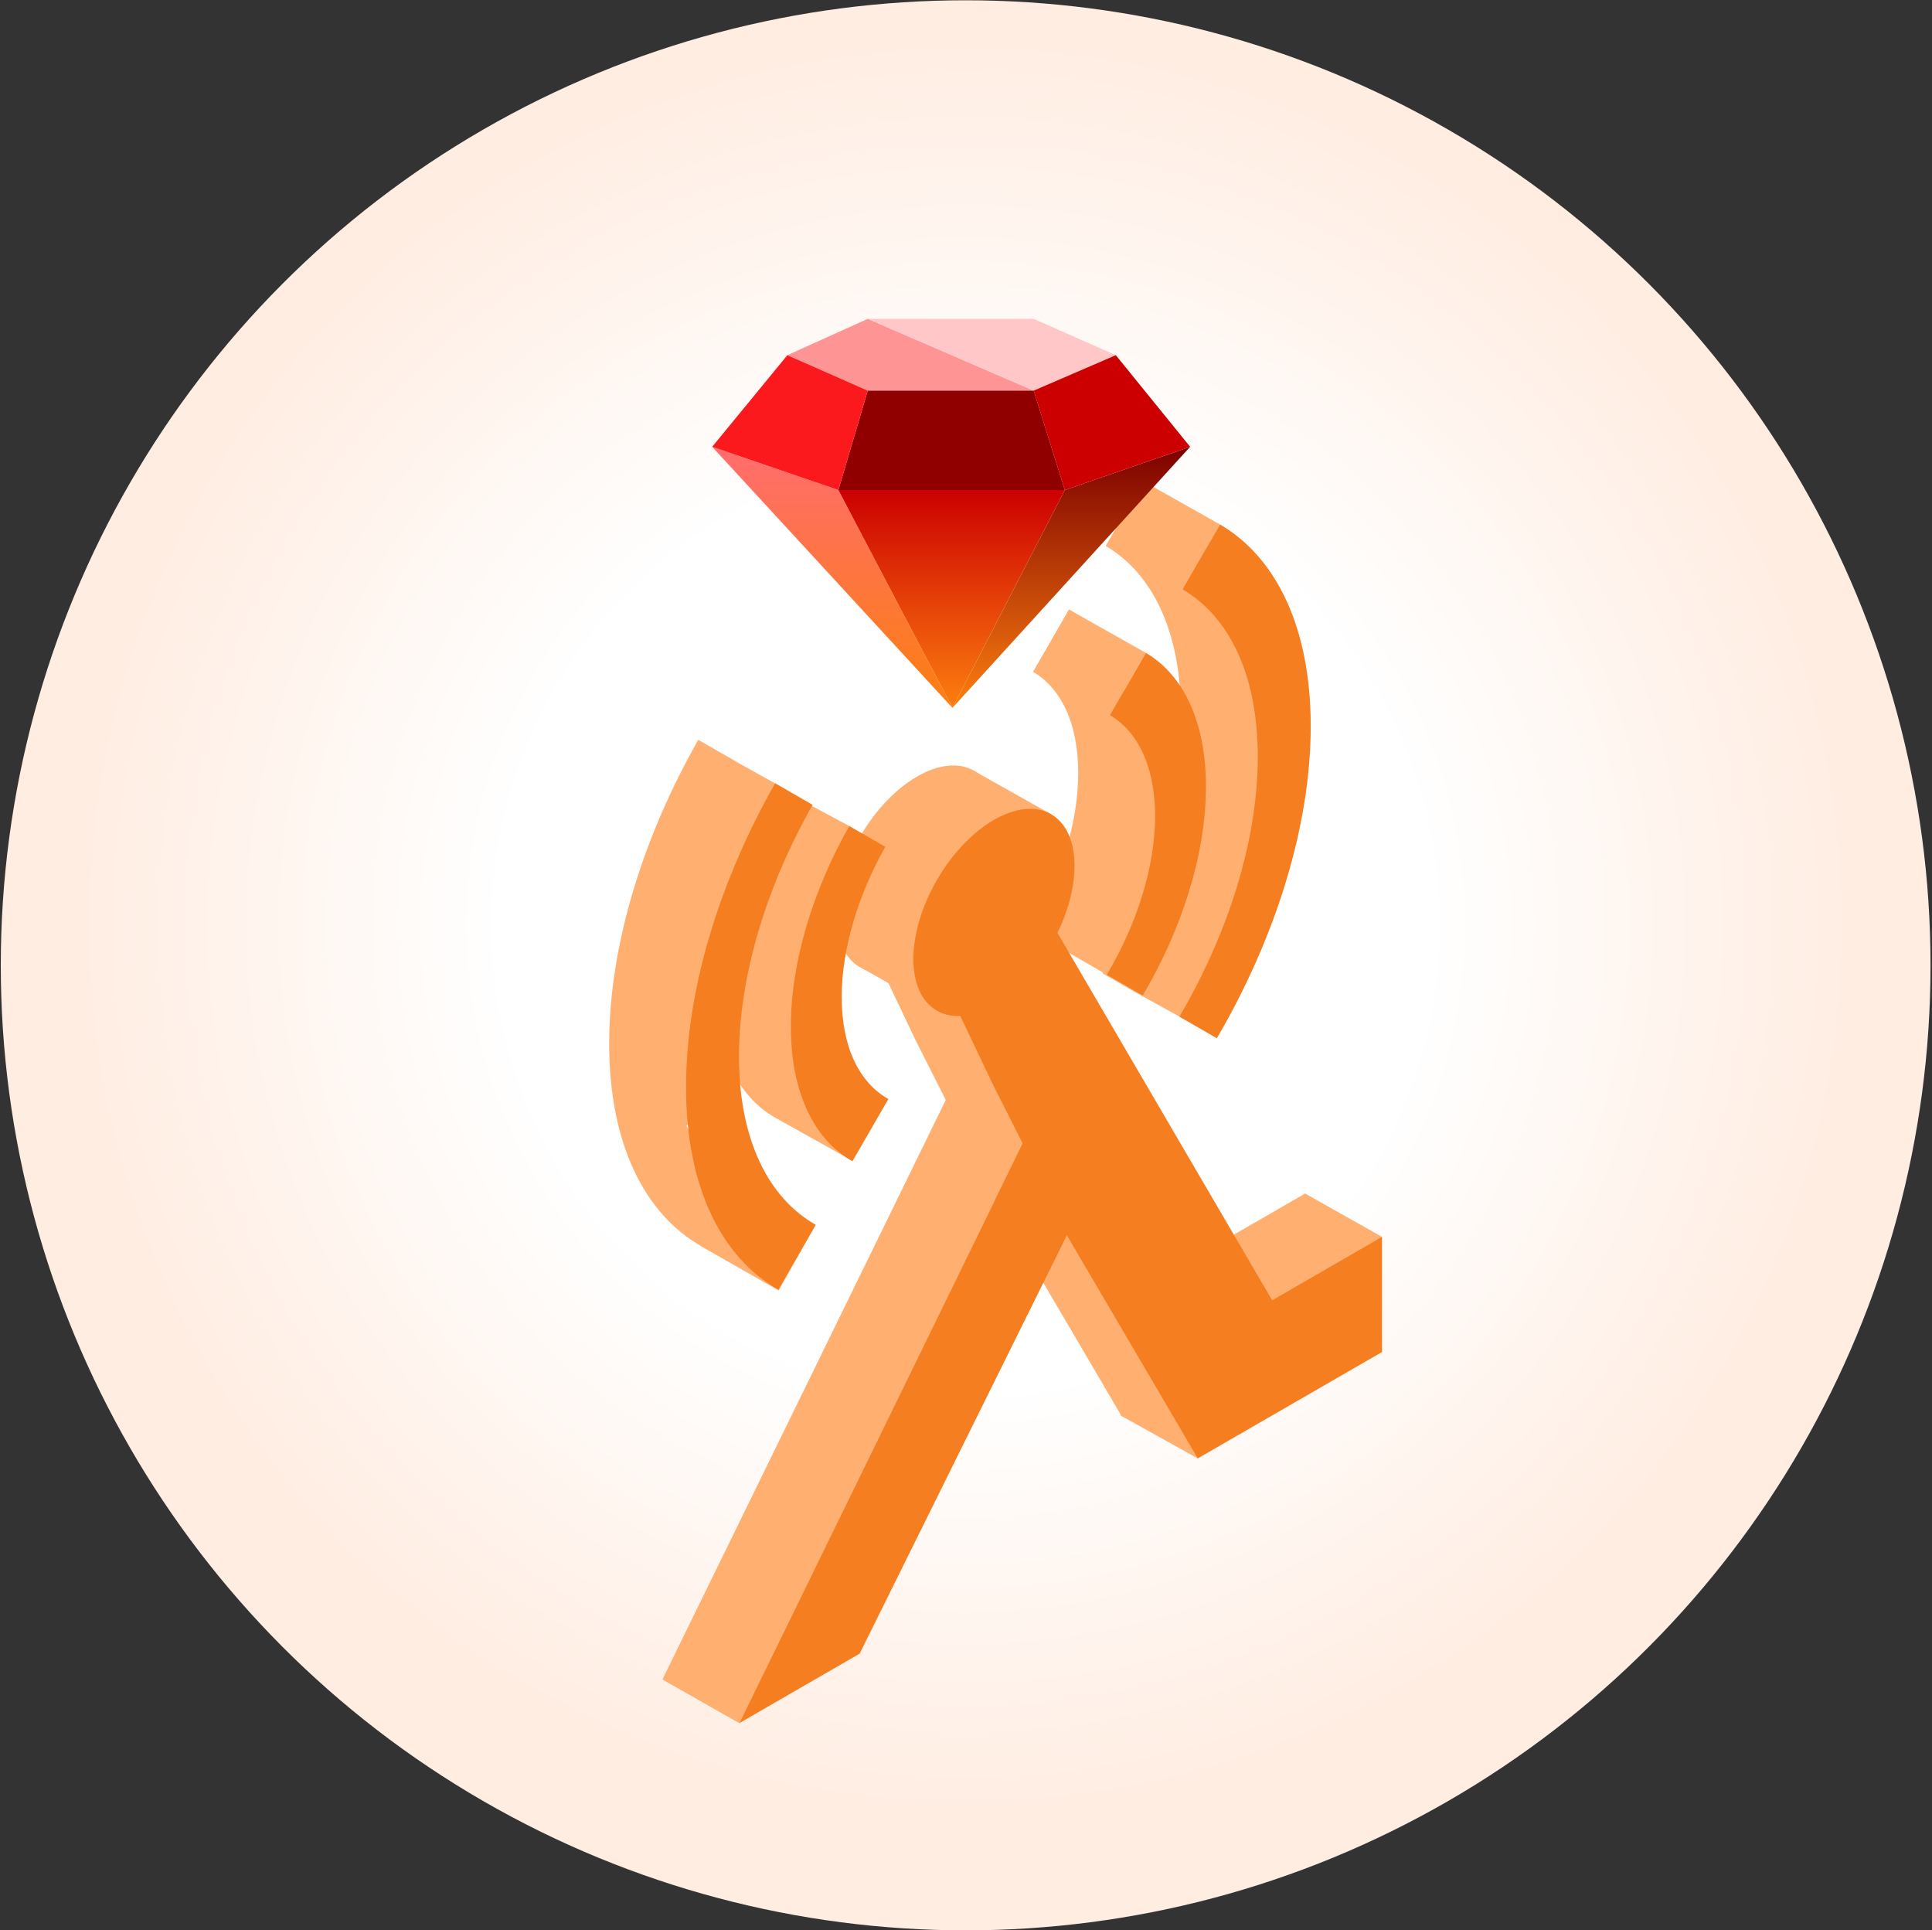 <svg width="980" height="979" viewBox="0 0 980 979" fill="none" xmlns="http://www.w3.org/2000/svg">
<rect x="0" y="0" width="980" height="979" fill="#333333" stroke="none"/>
<circle cx="489.824" cy="489.571" r="489.429" fill="url(#paint0_radial)"/>
<path d="M493.909 457.523C509.96 430.039 510.11 400.248 494.244 390.982C478.377 381.715 452.503 396.483 436.452 423.967C420.401 451.451 420.252 481.242 436.118 490.509C451.984 499.775 477.859 485.007 493.909 457.523Z" fill="#FFAF70"/>
<path d="M568.59 717.63L502.16 604.48L397.06 816.67L336 851.92L479.73 557.87L464.46 527.62L431.47 458.32L483.95 428.02L502.17 459.31L606.3 637.48L662.03 605.3V663.69L568.59 717.63Z" fill="#FFAF70"/>
<path fill-rule="evenodd" clip-rule="evenodd" d="M354.2 375.22C326.24 424.36 309 479.47 309 529.28C309 580.03 326.9 615.62 355.8 632.07L374.79 599.18C350.74 585.53 335.85 555.96 335.85 513.77C335.85 472.52 350.08 426.9 373.19 386.18L354.2 375.22ZM560.87 276.89L579.85 244C608.29 260.65 625.86 296.05 625.86 346.33C625.86 397.56 607.62 454.4 578.24 504.57L559.25 493.61C583.78 451.85 599.01 404.5 599.01 361.84C599.01 320.12 584.45 290.73 560.87 276.89ZM391.8 396.93C373.46 429.4 362.17 465.73 362.17 498.58C362.17 532.38 374.12 556.06 393.4 566.95L411.63 535.38C397.01 527.18 387.95 509.27 387.95 483.7C387.95 459.06 396.36 431.84 410.04 407.46L391.8 396.93ZM524.03 340.69L542.26 309.12C561.08 320.21 572.7 343.7 572.7 377.03C572.7 411.3 560.41 449.36 540.65 482.87L522.42 472.34C537.52 446.92 546.92 417.97 546.92 391.91C546.92 366.8 538.18 349.09 524.03 340.69Z" fill="#FFAF70"/>
<path d="M354 375.5L393.5 397.5L371 443L351 568.5L329 587.5L332 481.5L354 375.5Z" fill="#FFAF70"/>
<path d="M371 605L413.5 621.5L395 654.5L355.5 632L371 605Z" fill="#FFAF70"/>
<path d="M409.5 407.5L430.828 418.953L419.5 505L432 588.5L393.5 567L380.5 464.5L409.5 407.5Z" fill="#FFAF70"/>
<path d="M437.437 491.125L493.577 390.698L533.375 413.063L476.5 513.25L437.437 491.125Z" fill="#FFAF70"/>
<path d="M480 558.25L518.5 580.5L375 873.914L336.062 851.812L480 558.25Z" fill="#FFAF70"/>
<path d="M568.438 696.781H598.438L607.562 739.656L568.438 717.906V696.781Z" fill="#FFAF70"/>
<path d="M662.016 605.305L701.016 627.289L674.125 664.625H633.625L662.016 605.305Z" fill="#FFAF70"/>
<path d="M542.266 309.156L581.297 331.156L563.035 362.688L524.25 340.875L542.266 309.156Z" fill="#FFAF70"/>
<path d="M568.375 365.75H588.875L592 431.5L581 468.625L561.43 494.336L540.211 482.086L568.375 365.75Z" fill="#FFAF70"/>
<path d="M579.859 244.016L618.852 266.016L600.757 297.738L561.972 275.926L579.859 244.016Z" fill="#FFAF70"/>
<path d="M615.282 317.207H640.018L643.789 420.646L630.516 479.051L601.188 517.188L578.312 504.562L615.282 317.207Z" fill="#FFAF70"/>
<path d="M532.909 479.523C548.96 452.039 549.11 422.248 533.244 412.982C517.377 403.715 491.503 418.483 475.452 445.967C459.401 473.451 459.252 503.242 475.118 512.509C490.984 521.775 516.859 507.007 532.909 479.523Z" fill="#F57E20"/>
<path d="M607.59 739.63L541.16 626.48L436.06 838.67L375 873.92L518.73 579.87L503.46 549.62L470.47 480.32L522.95 450.02L541.17 481.31L645.3 659.48L701.03 627.3V685.69L607.59 739.63Z" fill="#F57E20"/>
<path fill-rule="evenodd" clip-rule="evenodd" d="M393.2 397.22C365.24 446.36 348 501.47 348 551.28C348 602.03 365.9 637.62 394.8 654.07L413.79 621.18C389.74 607.53 374.85 577.96 374.85 535.77C374.85 494.52 389.08 448.9 412.19 408.18L393.2 397.22ZM599.87 298.89L618.85 266C647.29 282.65 664.86 318.05 664.86 368.33C664.86 419.56 646.62 476.4 617.24 526.57L598.25 515.61C622.78 473.85 638.01 426.5 638.01 383.84C638.01 342.12 623.45 312.73 599.87 298.89ZM430.8 418.93C412.46 451.4 401.17 487.73 401.17 520.58C401.17 554.38 413.12 578.06 432.4 588.95L450.63 557.38C436.01 549.18 426.95 531.27 426.95 505.7C426.95 481.06 435.36 453.84 449.04 429.46L430.8 418.93ZM563.03 362.69L581.26 331.12C600.08 342.21 611.7 365.7 611.7 399.03C611.7 433.3 599.41 471.36 579.65 504.87L561.42 494.34C576.52 468.92 585.92 439.97 585.92 413.91C585.92 388.8 577.18 371.09 563.03 362.69Z" fill="#F57E20"/>
<path d="M440.163 161.717L399.391 180.13L440.163 198.105H524.337L440.163 161.717Z" fill="#FE9494"/>
<path d="M524.336 161.717H440.163L524.336 198.105L565.985 180.13L524.336 161.717Z" fill="#FFC7C8"/>
<path d="M483.127 359L603.688 226.602L540.119 248.522L483.127 359Z" fill="url(#paint1_linear)"/>
<path d="M361.25 226.602L483.126 359L425.257 248.522L361.25 226.602Z" fill="url(#paint2_linear)"/>
<path d="M425.257 248.521H540.119L483.127 358.999L425.257 248.521Z" fill="url(#paint3_linear)"/>
<path d="M603.688 226.601L565.985 180.13L524.337 198.105L540.119 248.522L603.688 226.601Z" fill="#CC0001"/>
<path d="M524.337 198.105H440.163L425.257 248.522H540.119L524.337 198.105Z" fill="#900000"/>
<path d="M399.391 180.13L361.25 226.601L425.257 248.522L440.163 198.105L399.391 180.13Z" fill="#FB191D"/>
<defs>
<radialGradient id="paint0_radial" cx="0" cy="0" r="1" gradientUnits="userSpaceOnUse" gradientTransform="translate(489.824 469) rotate(88.068) scale(450.256)">
<stop offset="0.521" stop-color="white"/>
<stop offset="1" stop-color="#FFEDE2"/>
</radialGradient>
<linearGradient id="paint1_linear" x1="543.407" y1="226.602" x2="543.407" y2="359" gradientUnits="userSpaceOnUse">
<stop stop-color="#7C0000"/>
<stop offset="1" stop-color="#FC7E0F"/>
</linearGradient>
<linearGradient id="paint2_linear" x1="422.188" y1="226.602" x2="422.188" y2="359" gradientUnits="userSpaceOnUse">
<stop stop-color="#FF6D6E"/>
<stop offset="1" stop-color="#FC7E0F"/>
</linearGradient>
<linearGradient id="paint3_linear" x1="482.688" y1="248.521" x2="482.688" y2="358.999" gradientUnits="userSpaceOnUse">
<stop stop-color="#CC0001"/>
<stop offset="1" stop-color="#FC7E0F"/>
</linearGradient>
</defs>
</svg>
